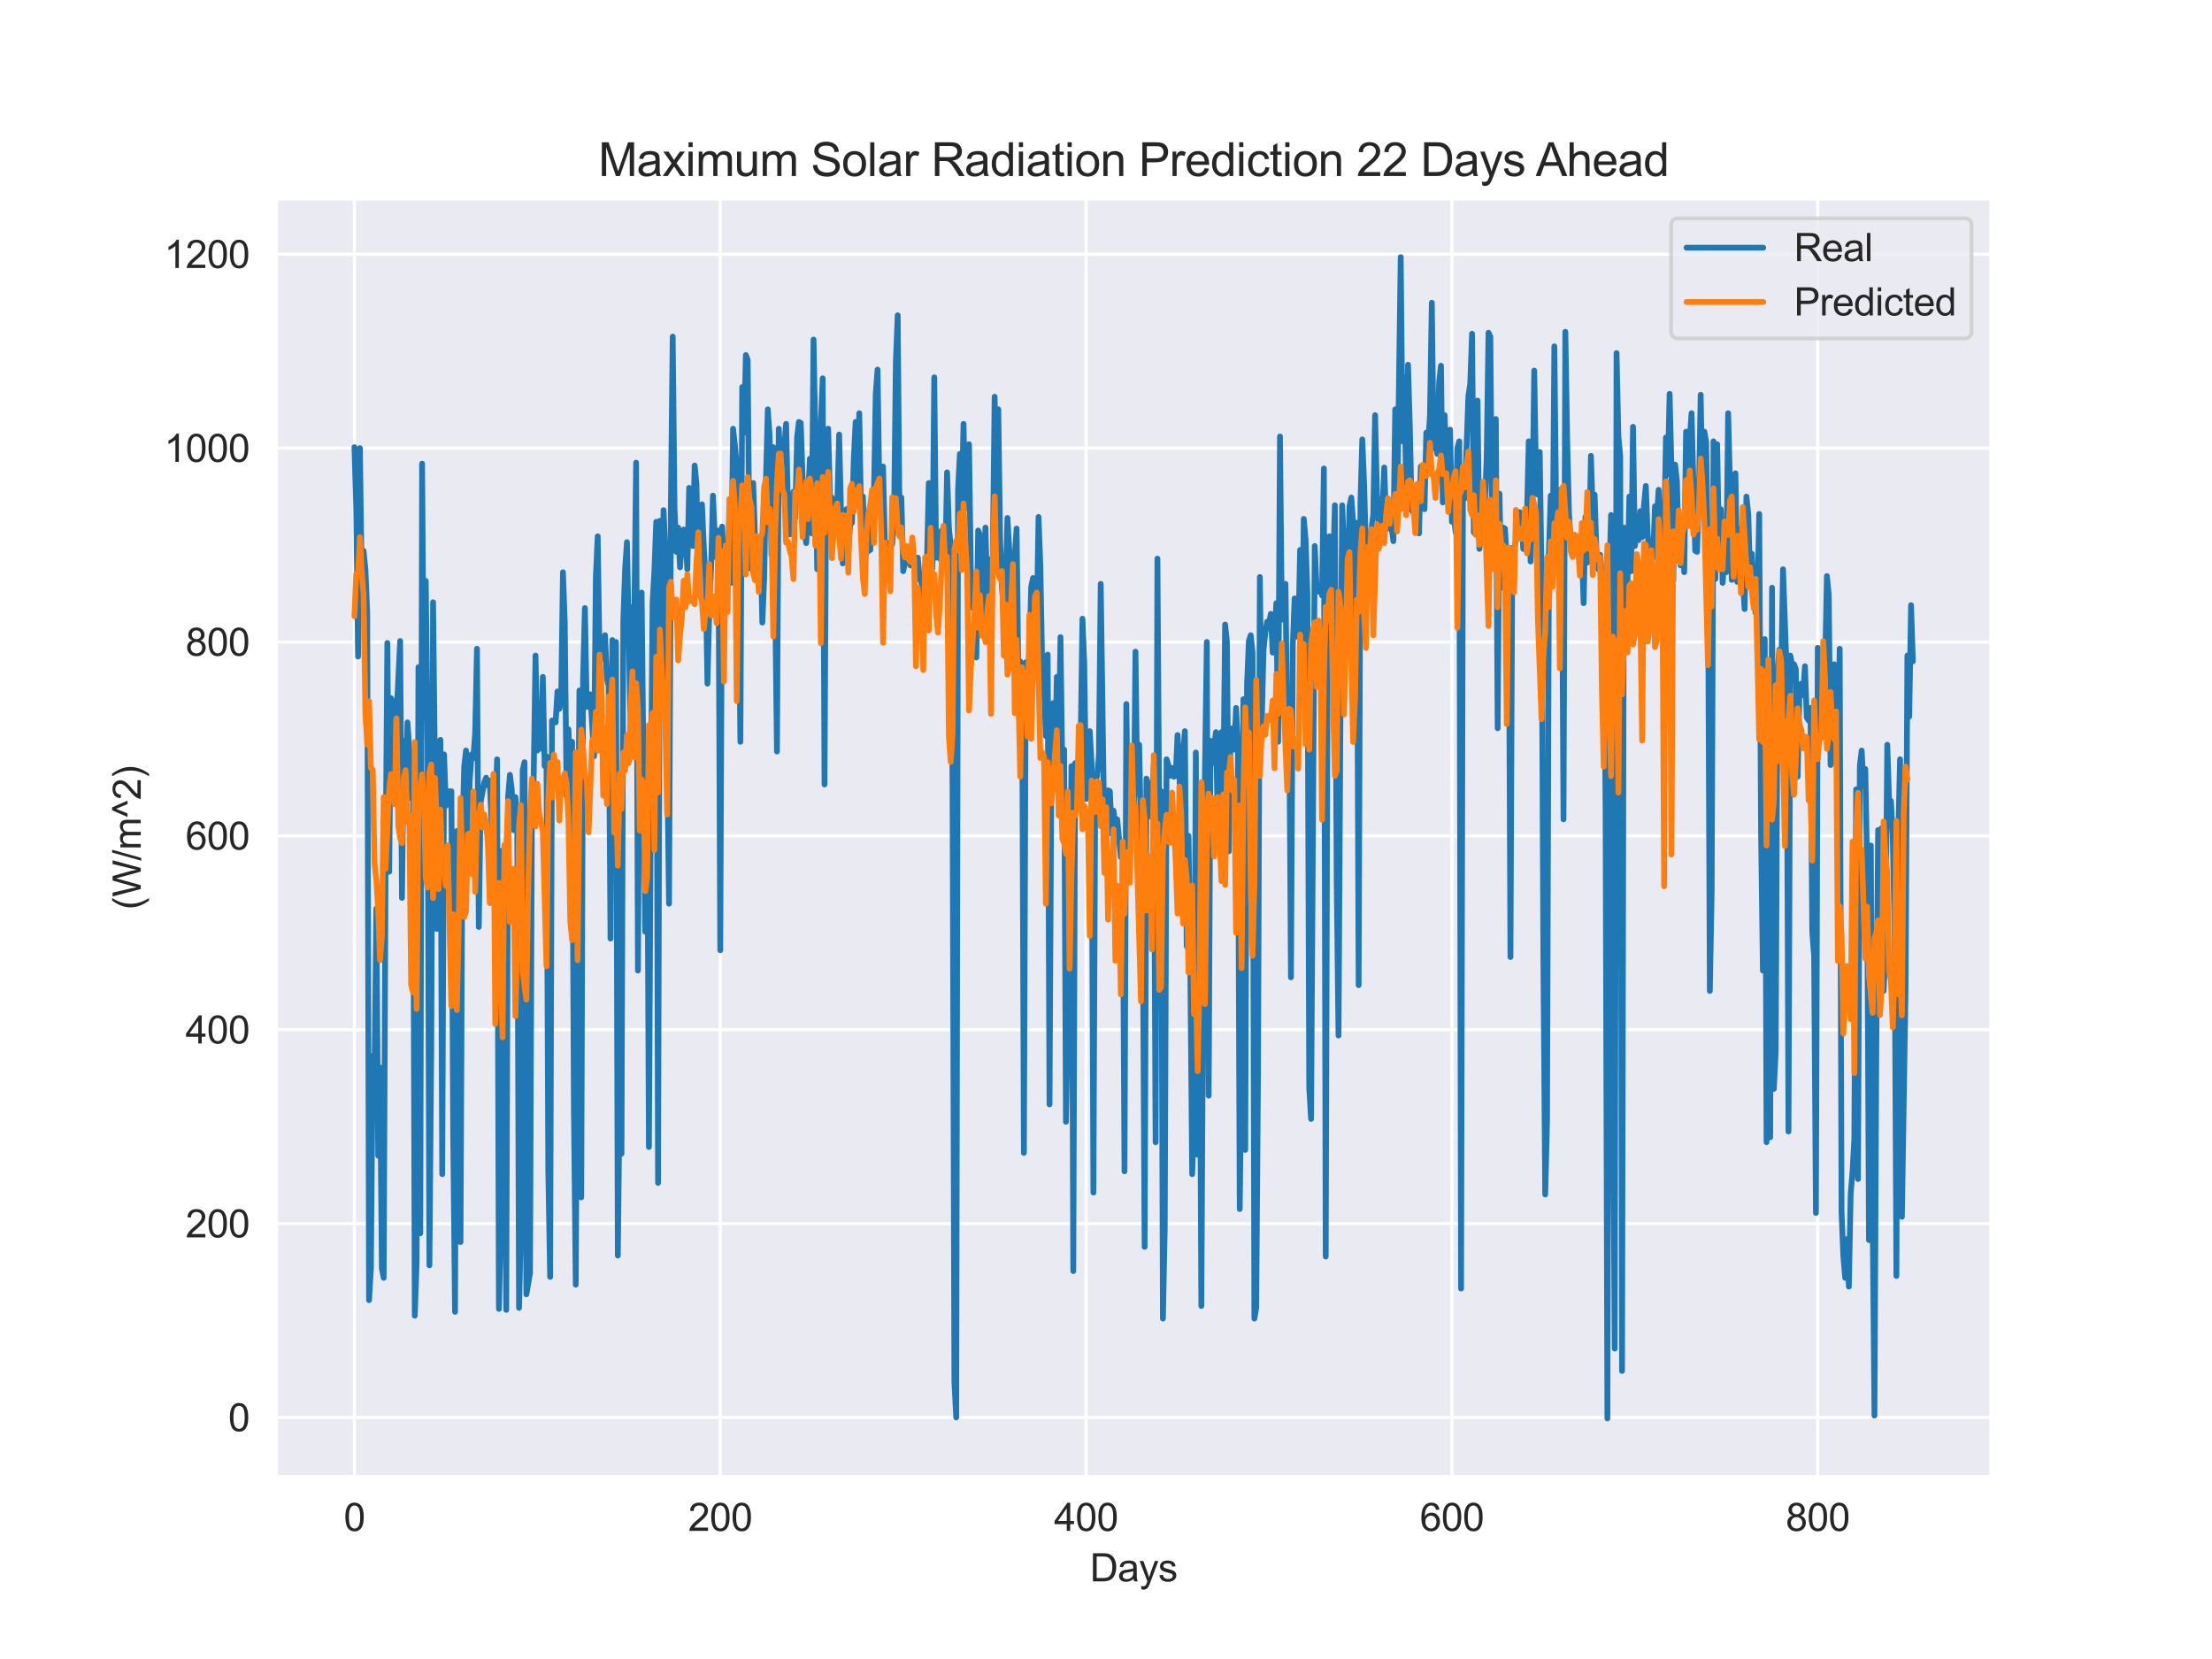 <?xml version="1.0" encoding="utf-8" standalone="no"?>
<!DOCTYPE svg PUBLIC "-//W3C//DTD SVG 1.1//EN"
  "http://www.w3.org/Graphics/SVG/1.1/DTD/svg11.dtd">
<svg xmlns:xlink="http://www.w3.org/1999/xlink" width="576pt" height="432pt" viewBox="0 0 576 432" xmlns="http://www.w3.org/2000/svg" version="1.1">
 <defs>
  <style type="text/css">*{stroke-linejoin: round; stroke-linecap: butt}</style>
 </defs>
 <g id="figure_1">
  <g id="patch_1">
   <path d="M 0 432 
L 576 432 
L 576 0 
L 0 0 
z
" style="fill: #ffffff"/>
  </g>
  <g id="axes_1">
   <g id="patch_2">
    <path d="M 72 384.48 
L 518.4 384.48 
L 518.4 51.84 
L 72 51.84 
z
" style="fill: #eaeaf2"/>
   </g>
   <g id="matplotlib.axis_1">
    <g id="xtick_1">
     <g id="line2d_1">
      <path d="M 92.291 384.48 
L 92.291 51.84 
" clip-path="url(#pe19d11d546)" style="fill: none; stroke: #ffffff; stroke-width: 0.8; stroke-linecap: round"/>
     </g>
     <g id="text_1">
      <!-- 0 -->
      <g style="fill: #262626" transform="translate(89.51 398.638) scale(0.1 -0.1)">
       <defs>
        <path id="ArialMT-30" d="M 266 2259 
Q 266 3072 433 3567 
Q 600 4063 929 4331 
Q 1259 4600 1759 4600 
Q 2128 4600 2406 4451 
Q 2684 4303 2865 4023 
Q 3047 3744 3150 3342 
Q 3253 2941 3253 2259 
Q 3253 1453 3087 958 
Q 2922 463 2592 192 
Q 2263 -78 1759 -78 
Q 1097 -78 719 397 
Q 266 969 266 2259 
z
M 844 2259 
Q 844 1131 1108 757 
Q 1372 384 1759 384 
Q 2147 384 2411 759 
Q 2675 1134 2675 2259 
Q 2675 3391 2411 3762 
Q 2147 4134 1753 4134 
Q 1366 4134 1134 3806 
Q 844 3388 844 2259 
z
" transform="scale(0.016)"/>
       </defs>
       <use xlink:href="#ArialMT-30"/>
      </g>
     </g>
    </g>
    <g id="xtick_2">
     <g id="line2d_2">
      <path d="M 187.553 384.48 
L 187.553 51.84 
" clip-path="url(#pe19d11d546)" style="fill: none; stroke: #ffffff; stroke-width: 0.8; stroke-linecap: round"/>
     </g>
     <g id="text_2">
      <!-- 200 -->
      <g style="fill: #262626" transform="translate(179.212 398.638) scale(0.1 -0.1)">
       <defs>
        <path id="ArialMT-32" d="M 3222 541 
L 3222 0 
L 194 0 
Q 188 203 259 391 
Q 375 700 629 1000 
Q 884 1300 1366 1694 
Q 2113 2306 2375 2664 
Q 2638 3022 2638 3341 
Q 2638 3675 2398 3904 
Q 2159 4134 1775 4134 
Q 1369 4134 1125 3890 
Q 881 3647 878 3216 
L 300 3275 
Q 359 3922 746 4261 
Q 1134 4600 1788 4600 
Q 2447 4600 2831 4234 
Q 3216 3869 3216 3328 
Q 3216 3053 3103 2787 
Q 2991 2522 2730 2228 
Q 2469 1934 1863 1422 
Q 1356 997 1212 845 
Q 1069 694 975 541 
L 3222 541 
z
" transform="scale(0.016)"/>
       </defs>
       <use xlink:href="#ArialMT-32"/>
       <use xlink:href="#ArialMT-30" x="55.615"/>
       <use xlink:href="#ArialMT-30" x="111.23"/>
      </g>
     </g>
    </g>
    <g id="xtick_3">
     <g id="line2d_3">
      <path d="M 282.816 384.48 
L 282.816 51.84 
" clip-path="url(#pe19d11d546)" style="fill: none; stroke: #ffffff; stroke-width: 0.8; stroke-linecap: round"/>
     </g>
     <g id="text_3">
      <!-- 400 -->
      <g style="fill: #262626" transform="translate(274.474 398.638) scale(0.1 -0.1)">
       <defs>
        <path id="ArialMT-34" d="M 2069 0 
L 2069 1097 
L 81 1097 
L 81 1613 
L 2172 4581 
L 2631 4581 
L 2631 1613 
L 3250 1613 
L 3250 1097 
L 2631 1097 
L 2631 0 
L 2069 0 
z
M 2069 1613 
L 2069 3678 
L 634 1613 
L 2069 1613 
z
" transform="scale(0.016)"/>
       </defs>
       <use xlink:href="#ArialMT-34"/>
       <use xlink:href="#ArialMT-30" x="55.615"/>
       <use xlink:href="#ArialMT-30" x="111.23"/>
      </g>
     </g>
    </g>
    <g id="xtick_4">
     <g id="line2d_4">
      <path d="M 378.078 384.48 
L 378.078 51.84 
" clip-path="url(#pe19d11d546)" style="fill: none; stroke: #ffffff; stroke-width: 0.8; stroke-linecap: round"/>
     </g>
     <g id="text_4">
      <!-- 600 -->
      <g style="fill: #262626" transform="translate(369.737 398.638) scale(0.1 -0.1)">
       <defs>
        <path id="ArialMT-36" d="M 3184 3459 
L 2625 3416 
Q 2550 3747 2413 3897 
Q 2184 4138 1850 4138 
Q 1581 4138 1378 3988 
Q 1113 3794 959 3422 
Q 806 3050 800 2363 
Q 1003 2672 1297 2822 
Q 1591 2972 1913 2972 
Q 2475 2972 2870 2558 
Q 3266 2144 3266 1488 
Q 3266 1056 3080 686 
Q 2894 316 2569 119 
Q 2244 -78 1831 -78 
Q 1128 -78 684 439 
Q 241 956 241 2144 
Q 241 3472 731 4075 
Q 1159 4600 1884 4600 
Q 2425 4600 2770 4297 
Q 3116 3994 3184 3459 
z
M 888 1484 
Q 888 1194 1011 928 
Q 1134 663 1356 523 
Q 1578 384 1822 384 
Q 2178 384 2434 671 
Q 2691 959 2691 1453 
Q 2691 1928 2437 2201 
Q 2184 2475 1800 2475 
Q 1419 2475 1153 2201 
Q 888 1928 888 1484 
z
" transform="scale(0.016)"/>
       </defs>
       <use xlink:href="#ArialMT-36"/>
       <use xlink:href="#ArialMT-30" x="55.615"/>
       <use xlink:href="#ArialMT-30" x="111.23"/>
      </g>
     </g>
    </g>
    <g id="xtick_5">
     <g id="line2d_5">
      <path d="M 473.341 384.48 
L 473.341 51.84 
" clip-path="url(#pe19d11d546)" style="fill: none; stroke: #ffffff; stroke-width: 0.8; stroke-linecap: round"/>
     </g>
     <g id="text_5">
      <!-- 800 -->
      <g style="fill: #262626" transform="translate(464.999 398.638) scale(0.1 -0.1)">
       <defs>
        <path id="ArialMT-38" d="M 1131 2484 
Q 781 2613 612 2850 
Q 444 3088 444 3419 
Q 444 3919 803 4259 
Q 1163 4600 1759 4600 
Q 2359 4600 2725 4251 
Q 3091 3903 3091 3403 
Q 3091 3084 2923 2848 
Q 2756 2613 2416 2484 
Q 2838 2347 3058 2040 
Q 3278 1734 3278 1309 
Q 3278 722 2862 322 
Q 2447 -78 1769 -78 
Q 1091 -78 675 323 
Q 259 725 259 1325 
Q 259 1772 486 2073 
Q 713 2375 1131 2484 
z
M 1019 3438 
Q 1019 3113 1228 2906 
Q 1438 2700 1772 2700 
Q 2097 2700 2305 2904 
Q 2513 3109 2513 3406 
Q 2513 3716 2298 3927 
Q 2084 4138 1766 4138 
Q 1444 4138 1231 3931 
Q 1019 3725 1019 3438 
z
M 838 1322 
Q 838 1081 952 856 
Q 1066 631 1291 507 
Q 1516 384 1775 384 
Q 2178 384 2440 643 
Q 2703 903 2703 1303 
Q 2703 1709 2433 1975 
Q 2163 2241 1756 2241 
Q 1359 2241 1098 1978 
Q 838 1716 838 1322 
z
" transform="scale(0.016)"/>
       </defs>
       <use xlink:href="#ArialMT-38"/>
       <use xlink:href="#ArialMT-30" x="55.615"/>
       <use xlink:href="#ArialMT-30" x="111.23"/>
      </g>
     </g>
    </g>
    <g id="text_6">
     <!-- Days -->
     <g style="fill: #262626" transform="translate(283.809 411.783) scale(0.1 -0.1)">
      <defs>
       <path id="ArialMT-44" d="M 494 0 
L 494 4581 
L 2072 4581 
Q 2606 4581 2888 4516 
Q 3281 4425 3559 4188 
Q 3922 3881 4101 3404 
Q 4281 2928 4281 2316 
Q 4281 1794 4159 1391 
Q 4038 988 3847 723 
Q 3656 459 3429 307 
Q 3203 156 2883 78 
Q 2563 0 2147 0 
L 494 0 
z
M 1100 541 
L 2078 541 
Q 2531 541 2789 625 
Q 3047 709 3200 863 
Q 3416 1078 3536 1442 
Q 3656 1806 3656 2325 
Q 3656 3044 3420 3430 
Q 3184 3816 2847 3947 
Q 2603 4041 2063 4041 
L 1100 4041 
L 1100 541 
z
" transform="scale(0.016)"/>
       <path id="ArialMT-61" d="M 2588 409 
Q 2275 144 1986 34 
Q 1697 -75 1366 -75 
Q 819 -75 525 192 
Q 231 459 231 875 
Q 231 1119 342 1320 
Q 453 1522 633 1644 
Q 813 1766 1038 1828 
Q 1203 1872 1538 1913 
Q 2219 1994 2541 2106 
Q 2544 2222 2544 2253 
Q 2544 2597 2384 2738 
Q 2169 2928 1744 2928 
Q 1347 2928 1158 2789 
Q 969 2650 878 2297 
L 328 2372 
Q 403 2725 575 2942 
Q 747 3159 1072 3276 
Q 1397 3394 1825 3394 
Q 2250 3394 2515 3294 
Q 2781 3194 2906 3042 
Q 3031 2891 3081 2659 
Q 3109 2516 3109 2141 
L 3109 1391 
Q 3109 606 3145 398 
Q 3181 191 3288 0 
L 2700 0 
Q 2613 175 2588 409 
z
M 2541 1666 
Q 2234 1541 1622 1453 
Q 1275 1403 1131 1340 
Q 988 1278 909 1158 
Q 831 1038 831 891 
Q 831 666 1001 516 
Q 1172 366 1500 366 
Q 1825 366 2078 508 
Q 2331 650 2450 897 
Q 2541 1088 2541 1459 
L 2541 1666 
z
" transform="scale(0.016)"/>
       <path id="ArialMT-79" d="M 397 -1278 
L 334 -750 
Q 519 -800 656 -800 
Q 844 -800 956 -737 
Q 1069 -675 1141 -563 
Q 1194 -478 1313 -144 
Q 1328 -97 1363 -6 
L 103 3319 
L 709 3319 
L 1400 1397 
Q 1534 1031 1641 628 
Q 1738 1016 1872 1384 
L 2581 3319 
L 3144 3319 
L 1881 -56 
Q 1678 -603 1566 -809 
Q 1416 -1088 1222 -1217 
Q 1028 -1347 759 -1347 
Q 597 -1347 397 -1278 
z
" transform="scale(0.016)"/>
       <path id="ArialMT-73" d="M 197 991 
L 753 1078 
Q 800 744 1014 566 
Q 1228 388 1613 388 
Q 2000 388 2187 545 
Q 2375 703 2375 916 
Q 2375 1106 2209 1216 
Q 2094 1291 1634 1406 
Q 1016 1563 777 1677 
Q 538 1791 414 1992 
Q 291 2194 291 2438 
Q 291 2659 392 2848 
Q 494 3038 669 3163 
Q 800 3259 1026 3326 
Q 1253 3394 1513 3394 
Q 1903 3394 2198 3281 
Q 2494 3169 2634 2976 
Q 2775 2784 2828 2463 
L 2278 2388 
Q 2241 2644 2061 2787 
Q 1881 2931 1553 2931 
Q 1166 2931 1000 2803 
Q 834 2675 834 2503 
Q 834 2394 903 2306 
Q 972 2216 1119 2156 
Q 1203 2125 1616 2013 
Q 2213 1853 2448 1751 
Q 2684 1650 2818 1456 
Q 2953 1263 2953 975 
Q 2953 694 2789 445 
Q 2625 197 2315 61 
Q 2006 -75 1616 -75 
Q 969 -75 630 194 
Q 291 463 197 991 
z
" transform="scale(0.016)"/>
      </defs>
      <use xlink:href="#ArialMT-44"/>
      <use xlink:href="#ArialMT-61" x="72.217"/>
      <use xlink:href="#ArialMT-79" x="127.832"/>
      <use xlink:href="#ArialMT-73" x="177.832"/>
     </g>
    </g>
   </g>
   <g id="matplotlib.axis_2">
    <g id="ytick_1">
     <g id="line2d_6">
      <path d="M 72 369.108 
L 518.4 369.108 
" clip-path="url(#pe19d11d546)" style="fill: none; stroke: #ffffff; stroke-width: 0.8; stroke-linecap: round"/>
     </g>
     <g id="text_7">
      <!-- 0 -->
      <g style="fill: #262626" transform="translate(59.439 372.686) scale(0.1 -0.1)">
       <use xlink:href="#ArialMT-30"/>
      </g>
     </g>
    </g>
    <g id="ytick_2">
     <g id="line2d_7">
      <path d="M 72 318.623 
L 518.4 318.623 
" clip-path="url(#pe19d11d546)" style="fill: none; stroke: #ffffff; stroke-width: 0.8; stroke-linecap: round"/>
     </g>
     <g id="text_8">
      <!-- 200 -->
      <g style="fill: #262626" transform="translate(48.317 322.202) scale(0.1 -0.1)">
       <use xlink:href="#ArialMT-32"/>
       <use xlink:href="#ArialMT-30" x="55.615"/>
       <use xlink:href="#ArialMT-30" x="111.23"/>
      </g>
     </g>
    </g>
    <g id="ytick_3">
     <g id="line2d_8">
      <path d="M 72 268.139 
L 518.4 268.139 
" clip-path="url(#pe19d11d546)" style="fill: none; stroke: #ffffff; stroke-width: 0.8; stroke-linecap: round"/>
     </g>
     <g id="text_9">
      <!-- 400 -->
      <g style="fill: #262626" transform="translate(48.317 271.718) scale(0.1 -0.1)">
       <use xlink:href="#ArialMT-34"/>
       <use xlink:href="#ArialMT-30" x="55.615"/>
       <use xlink:href="#ArialMT-30" x="111.23"/>
      </g>
     </g>
    </g>
    <g id="ytick_4">
     <g id="line2d_9">
      <path d="M 72 217.655 
L 518.4 217.655 
" clip-path="url(#pe19d11d546)" style="fill: none; stroke: #ffffff; stroke-width: 0.8; stroke-linecap: round"/>
     </g>
     <g id="text_10">
      <!-- 600 -->
      <g style="fill: #262626" transform="translate(48.317 221.234) scale(0.1 -0.1)">
       <use xlink:href="#ArialMT-36"/>
       <use xlink:href="#ArialMT-30" x="55.615"/>
       <use xlink:href="#ArialMT-30" x="111.23"/>
      </g>
     </g>
    </g>
    <g id="ytick_5">
     <g id="line2d_10">
      <path d="M 72 167.171 
L 518.4 167.171 
" clip-path="url(#pe19d11d546)" style="fill: none; stroke: #ffffff; stroke-width: 0.8; stroke-linecap: round"/>
     </g>
     <g id="text_11">
      <!-- 800 -->
      <g style="fill: #262626" transform="translate(48.317 170.75) scale(0.1 -0.1)">
       <use xlink:href="#ArialMT-38"/>
       <use xlink:href="#ArialMT-30" x="55.615"/>
       <use xlink:href="#ArialMT-30" x="111.23"/>
      </g>
     </g>
    </g>
    <g id="ytick_6">
     <g id="line2d_11">
      <path d="M 72 116.687 
L 518.4 116.687 
" clip-path="url(#pe19d11d546)" style="fill: none; stroke: #ffffff; stroke-width: 0.8; stroke-linecap: round"/>
     </g>
     <g id="text_12">
      <!-- 1000 -->
      <g style="fill: #262626" transform="translate(42.756 120.266) scale(0.1 -0.1)">
       <defs>
        <path id="ArialMT-31" d="M 2384 0 
L 1822 0 
L 1822 3584 
Q 1619 3391 1289 3197 
Q 959 3003 697 2906 
L 697 3450 
Q 1169 3672 1522 3987 
Q 1875 4303 2022 4600 
L 2384 4600 
L 2384 0 
z
" transform="scale(0.016)"/>
       </defs>
       <use xlink:href="#ArialMT-31"/>
       <use xlink:href="#ArialMT-30" x="55.615"/>
       <use xlink:href="#ArialMT-30" x="111.23"/>
       <use xlink:href="#ArialMT-30" x="166.846"/>
      </g>
     </g>
    </g>
    <g id="ytick_7">
     <g id="line2d_12">
      <path d="M 72 66.203 
L 518.4 66.203 
" clip-path="url(#pe19d11d546)" style="fill: none; stroke: #ffffff; stroke-width: 0.8; stroke-linecap: round"/>
     </g>
     <g id="text_13">
      <!-- 1200 -->
      <g style="fill: #262626" transform="translate(42.756 69.782) scale(0.1 -0.1)">
       <use xlink:href="#ArialMT-31"/>
       <use xlink:href="#ArialMT-32" x="55.615"/>
       <use xlink:href="#ArialMT-30" x="111.23"/>
       <use xlink:href="#ArialMT-30" x="166.846"/>
      </g>
     </g>
    </g>
    <g id="text_14">
     <!-- (W/m^2) -->
     <g style="fill: #262626" transform="translate(36.652 236.89) rotate(-90) scale(0.1 -0.1)">
      <defs>
       <path id="ArialMT-28" d="M 1497 -1347 
Q 1031 -759 709 28 
Q 388 816 388 1659 
Q 388 2403 628 3084 
Q 909 3875 1497 4659 
L 1900 4659 
Q 1522 4009 1400 3731 
Q 1209 3300 1100 2831 
Q 966 2247 966 1656 
Q 966 153 1900 -1347 
L 1497 -1347 
z
" transform="scale(0.016)"/>
       <path id="ArialMT-57" d="M 1294 0 
L 78 4581 
L 700 4581 
L 1397 1578 
Q 1509 1106 1591 641 
Q 1766 1375 1797 1488 
L 2669 4581 
L 3400 4581 
L 4056 2263 
Q 4303 1400 4413 641 
Q 4500 1075 4641 1638 
L 5359 4581 
L 5969 4581 
L 4713 0 
L 4128 0 
L 3163 3491 
Q 3041 3928 3019 4028 
Q 2947 3713 2884 3491 
L 1913 0 
L 1294 0 
z
" transform="scale(0.016)"/>
       <path id="ArialMT-2f" d="M 0 -78 
L 1328 4659 
L 1778 4659 
L 453 -78 
L 0 -78 
z
" transform="scale(0.016)"/>
       <path id="ArialMT-6d" d="M 422 0 
L 422 3319 
L 925 3319 
L 925 2853 
Q 1081 3097 1340 3245 
Q 1600 3394 1931 3394 
Q 2300 3394 2536 3241 
Q 2772 3088 2869 2813 
Q 3263 3394 3894 3394 
Q 4388 3394 4653 3120 
Q 4919 2847 4919 2278 
L 4919 0 
L 4359 0 
L 4359 2091 
Q 4359 2428 4304 2576 
Q 4250 2725 4106 2815 
Q 3963 2906 3769 2906 
Q 3419 2906 3187 2673 
Q 2956 2441 2956 1928 
L 2956 0 
L 2394 0 
L 2394 2156 
Q 2394 2531 2256 2718 
Q 2119 2906 1806 2906 
Q 1569 2906 1367 2781 
Q 1166 2656 1075 2415 
Q 984 2175 984 1722 
L 984 0 
L 422 0 
z
" transform="scale(0.016)"/>
       <path id="ArialMT-5e" d="M 747 2156 
L 169 2156 
L 1272 4659 
L 1725 4659 
L 2834 2156 
L 2269 2156 
L 1497 4022 
L 747 2156 
z
" transform="scale(0.016)"/>
       <path id="ArialMT-29" d="M 791 -1347 
L 388 -1347 
Q 1322 153 1322 1656 
Q 1322 2244 1188 2822 
Q 1081 3291 891 3722 
Q 769 4003 388 4659 
L 791 4659 
Q 1378 3875 1659 3084 
Q 1900 2403 1900 1659 
Q 1900 816 1576 28 
Q 1253 -759 791 -1347 
z
" transform="scale(0.016)"/>
      </defs>
      <use xlink:href="#ArialMT-28"/>
      <use xlink:href="#ArialMT-57" x="33.301"/>
      <use xlink:href="#ArialMT-2f" x="127.686"/>
      <use xlink:href="#ArialMT-6d" x="155.469"/>
      <use xlink:href="#ArialMT-5e" x="238.77"/>
      <use xlink:href="#ArialMT-32" x="285.693"/>
      <use xlink:href="#ArialMT-29" x="341.309"/>
     </g>
    </g>
   </g>
   <g id="line2d_13">
    <path d="M 92.291 116.434 
L 92.767 132.085 
L 93.244 170.957 
L 93.72 116.687 
L 94.196 152.026 
L 94.672 143.443 
L 95.149 148.239 
L 95.625 159.598 
L 96.101 338.565 
L 96.578 330.235 
L 97.054 274.955 
L 97.53 278.993 
L 98.007 236.587 
L 98.483 300.954 
L 98.959 277.984 
L 99.436 330.235 
L 99.912 332.759 
L 100.388 227.247 
L 100.865 167.423 
L 101.341 226.995 
L 101.817 181.811 
L 102.293 182.821 
L 103.246 186.607 
L 104.199 166.919 
L 104.675 233.81 
L 105.151 192.918 
L 105.628 207.306 
L 106.104 188.122 
L 106.58 194.937 
L 107.057 207.811 
L 107.533 196.452 
L 108.009 342.603 
L 108.486 328.468 
L 108.962 173.734 
L 109.438 321.148 
L 109.914 120.726 
L 110.391 186.607 
L 110.867 151.269 
L 111.343 193.423 
L 111.82 329.478 
L 112.296 272.43 
L 112.772 156.822 
L 113.725 241.888 
L 114.201 203.267 
L 114.678 192.666 
L 115.154 305.75 
L 115.63 196.452 
L 116.107 209.83 
L 117.059 206.044 
L 117.535 206.044 
L 118.012 295.653 
L 118.488 341.594 
L 118.964 216.393 
L 119.441 298.682 
L 119.917 323.419 
L 120.393 218.665 
L 120.87 199.733 
L 121.346 195.442 
L 121.822 220.432 
L 122.299 203.52 
L 122.775 196.452 
L 123.251 197.462 
L 123.728 190.899 
L 124.204 168.938 
L 124.68 241.383 
L 125.156 208.82 
L 126.109 203.772 
L 126.585 202.51 
L 127.062 204.529 
L 127.538 203.267 
L 128.014 214.374 
L 128.491 217.655 
L 128.967 211.849 
L 129.443 197.714 
L 129.92 340.836 
L 130.396 319.381 
L 130.872 221.441 
L 131.349 273.945 
L 131.825 341.089 
L 132.301 207.558 
L 132.777 201.753 
L 133.254 205.539 
L 133.73 216.141 
L 134.206 207.558 
L 134.683 212.354 
L 135.159 340.584 
L 135.635 320.39 
L 136.112 200.491 
L 136.588 198.471 
L 137.064 337.05 
L 138.017 331.497 
L 138.493 213.616 
L 138.97 202.51 
L 139.446 170.705 
L 139.922 195.442 
L 140.398 190.899 
L 140.875 194.937 
L 141.351 176.258 
L 141.827 199.481 
L 142.304 196.957 
L 142.78 304.993 
L 143.256 332.507 
L 143.733 187.617 
L 144.685 188.122 
L 145.162 180.044 
L 145.638 184.588 
L 146.114 182.821 
L 146.591 148.997 
L 147.067 162.375 
L 147.543 207.306 
L 148.019 189.889 
L 148.496 201.5 
L 148.972 193.17 
L 149.448 289.09 
L 149.925 334.526 
L 150.401 245.926 
L 150.877 179.792 
L 151.354 311.808 
L 151.83 176.511 
L 152.306 158.336 
L 152.783 184.083 
L 153.259 181.054 
L 153.735 180.802 
L 154.688 196.957 
L 155.164 150.259 
L 155.64 139.657 
L 156.117 170.452 
L 156.593 171.715 
L 157.069 166.666 
L 157.546 165.404 
L 158.022 176.763 
L 158.498 178.53 
L 158.975 244.412 
L 159.451 166.666 
L 159.927 180.549 
L 160.404 167.171 
L 160.88 326.953 
L 161.356 284.042 
L 161.833 300.449 
L 162.309 161.618 
L 162.785 147.987 
L 163.261 141.172 
L 164.214 189.636 
L 164.69 158.084 
L 165.167 161.87 
L 165.643 120.473 
L 166.119 252.742 
L 166.596 173.482 
L 167.072 154.298 
L 168.025 242.645 
L 168.501 196.452 
L 168.977 298.682 
L 169.454 211.092 
L 169.93 157.074 
L 170.406 148.492 
L 170.882 135.871 
L 171.359 308.022 
L 171.835 135.618 
L 172.311 169.948 
L 172.788 132.842 
L 173.264 143.696 
L 173.74 197.714 
L 174.217 235.325 
L 174.693 132.085 
L 175.169 87.658 
L 175.646 132.337 
L 176.122 143.696 
L 176.598 137.385 
L 177.075 147.735 
L 177.551 140.919 
L 178.027 137.89 
L 178.503 140.162 
L 178.98 148.239 
L 179.456 127.036 
L 179.932 139.405 
L 180.409 142.181 
L 180.885 121.23 
L 181.361 126.026 
L 181.838 154.55 
L 182.314 136.628 
L 182.79 131.327 
L 183.267 142.434 
L 183.743 150.511 
L 184.219 178.025 
L 184.696 158.841 
L 185.172 147.735 
L 185.648 129.055 
L 186.124 139.91 
L 186.601 145.21 
L 187.077 138.143 
L 187.553 247.441 
L 188.03 137.133 
L 188.506 147.735 
L 188.982 151.269 
L 189.459 152.531 
L 189.935 133.094 
L 190.411 151.773 
L 190.888 111.638 
L 191.364 115.93 
L 191.84 121.23 
L 192.317 145.21 
L 192.793 193.17 
L 193.269 100.784 
L 193.745 112.648 
L 194.222 92.454 
L 194.698 93.717 
L 195.174 147.987 
L 195.651 126.026 
L 196.127 125.774 
L 196.603 140.162 
L 197.08 148.492 
L 197.556 152.278 
L 198.032 140.667 
L 198.509 162.123 
L 198.985 150.764 
L 199.461 124.764 
L 199.938 106.59 
L 200.414 113.658 
L 200.89 144.453 
L 201.366 116.434 
L 202.319 195.695 
L 202.795 111.638 
L 203.272 121.988 
L 203.748 118.959 
L 204.224 116.687 
L 204.701 110.376 
L 205.177 132.589 
L 205.653 139.152 
L 206.13 138.395 
L 206.606 128.046 
L 207.082 134.861 
L 207.559 113.91 
L 208.035 109.872 
L 208.511 110.124 
L 209.464 138.647 
L 209.94 141.424 
L 210.893 119.464 
L 211.369 138.9 
L 211.845 88.416 
L 212.322 113.91 
L 212.798 148.239 
L 213.274 146.725 
L 213.751 109.872 
L 214.227 98.513 
L 214.703 204.277 
L 215.18 111.891 
L 215.656 111.638 
L 216.132 130.065 
L 216.608 129.56 
L 217.085 132.842 
L 217.561 138.647 
L 218.037 131.327 
L 218.514 113.153 
L 218.99 133.094 
L 219.466 146.725 
L 220.419 132.589 
L 220.895 143.191 
L 221.372 136.628 
L 221.848 136.123 
L 222.324 119.464 
L 222.801 109.872 
L 223.277 129.56 
L 223.753 107.6 
L 224.229 134.861 
L 224.706 129.308 
L 225.182 145.21 
L 225.658 143.948 
L 226.135 143.443 
L 226.611 143.191 
L 227.087 132.085 
L 227.564 129.308 
L 228.04 102.551 
L 228.516 96.241 
L 228.993 128.803 
L 229.469 127.036 
L 229.945 121.483 
L 230.422 141.929 
L 230.898 144.958 
L 231.374 141.424 
L 231.85 142.181 
L 232.327 141.677 
L 232.803 135.366 
L 233.279 94.474 
L 233.756 82.105 
L 234.232 134.609 
L 234.708 129.56 
L 235.185 148.744 
L 236.137 144.201 
L 236.614 145.968 
L 237.09 147.23 
L 237.566 146.977 
L 238.043 145.463 
L 238.519 150.006 
L 238.995 145.21 
L 239.471 150.764 
L 239.948 151.773 
L 240.424 155.307 
L 240.9 147.23 
L 241.377 146.22 
L 241.853 125.774 
L 242.329 142.939 
L 242.806 147.987 
L 243.282 98.26 
L 243.758 145.21 
L 244.235 144.201 
L 244.711 145.463 
L 245.187 138.143 
L 245.664 141.172 
L 246.14 146.725 
L 246.616 122.997 
L 247.092 137.385 
L 247.569 142.181 
L 248.045 205.791 
L 248.521 359.768 
L 248.998 369.108 
L 249.474 127.541 
L 249.95 118.201 
L 250.427 131.832 
L 250.903 110.376 
L 251.379 132.337 
L 251.856 129.56 
L 252.332 115.677 
L 252.808 149.249 
L 253.285 158.336 
L 253.761 151.773 
L 254.237 171.21 
L 254.713 138.143 
L 255.19 139.405 
L 255.666 163.132 
L 256.142 148.492 
L 256.619 137.385 
L 257.095 157.579 
L 257.571 158.084 
L 258.048 145.715 
L 258.524 144.958 
L 259 103.309 
L 259.477 128.298 
L 259.953 106.59 
L 260.429 140.667 
L 260.906 153.035 
L 261.382 158.084 
L 261.858 153.035 
L 262.334 134.861 
L 262.811 143.191 
L 263.287 172.472 
L 263.763 172.977 
L 264.24 144.958 
L 264.716 137.638 
L 265.192 177.015 
L 265.669 172.219 
L 266.145 177.773 
L 266.621 300.197 
L 267.098 172.472 
L 267.574 179.287 
L 268.05 169.695 
L 268.527 152.783 
L 269.003 150.511 
L 269.479 172.977 
L 269.955 163.132 
L 270.432 134.609 
L 270.908 147.482 
L 271.384 173.482 
L 271.861 179.035 
L 272.337 191.656 
L 272.813 170.452 
L 273.29 287.576 
L 273.766 200.995 
L 274.242 183.074 
L 274.719 199.733 
L 275.195 176.258 
L 275.671 197.209 
L 276.148 165.909 
L 276.624 200.743 
L 277.1 195.19 
L 277.576 292.119 
L 278.053 265.11 
L 278.529 250.47 
L 279.005 199.481 
L 279.482 330.992 
L 279.958 198.724 
L 280.434 198.724 
L 280.911 199.481 
L 281.387 194.18 
L 281.863 161.113 
L 282.34 172.472 
L 282.816 208.063 
L 283.292 194.685 
L 283.769 190.394 
L 284.245 198.976 
L 284.721 310.546 
L 285.197 203.772 
L 285.674 202.005 
L 286.15 196.957 
L 286.626 152.026 
L 287.579 218.665 
L 288.055 210.84 
L 288.532 205.791 
L 289.008 206.044 
L 289.484 217.15 
L 289.961 211.092 
L 290.437 215.131 
L 290.913 213.364 
L 291.866 223.208 
L 292.342 221.441 
L 292.818 304.993 
L 293.295 183.326 
L 293.771 219.927 
L 294.247 212.859 
L 294.724 214.626 
L 295.2 217.403 
L 295.676 169.695 
L 296.153 206.801 
L 296.629 193.928 
L 297.582 241.13 
L 298.058 324.682 
L 298.534 202.762 
L 299.01 204.277 
L 299.487 211.849 
L 299.963 212.859 
L 300.439 198.976 
L 300.916 297.42 
L 301.392 145.463 
L 301.868 214.879 
L 302.345 206.044 
L 302.821 343.361 
L 303.297 319.633 
L 303.774 197.714 
L 304.25 199.228 
L 304.726 202.005 
L 305.203 199.986 
L 305.679 202.257 
L 306.155 202.005 
L 306.631 191.403 
L 307.108 200.995 
L 307.584 218.16 
L 308.06 196.704 
L 308.537 190.394 
L 309.013 246.431 
L 309.489 217.655 
L 309.966 253.499 
L 310.442 305.75 
L 310.918 290.352 
L 311.395 195.947 
L 311.871 300.702 
L 312.347 243.15 
L 312.824 340.079 
L 313.3 254.004 
L 313.776 200.238 
L 314.252 167.171 
L 314.729 285.304 
L 315.205 192.918 
L 315.681 198.724 
L 316.634 190.646 
L 317.11 214.374 
L 317.587 197.462 
L 318.063 190.646 
L 318.539 207.811 
L 319.016 162.627 
L 319.492 167.171 
L 319.968 221.694 
L 320.445 190.141 
L 320.921 189.636 
L 321.397 195.19 
L 321.873 184.336 
L 322.35 194.432 
L 322.826 314.837 
L 323.302 270.411 
L 323.779 182.064 
L 324.255 299.439 
L 324.731 178.025 
L 325.208 166.919 
L 325.684 165.404 
L 326.16 169.948 
L 326.637 343.361 
L 327.113 340.584 
L 327.589 278.489 
L 328.066 150.259 
L 328.542 188.879 
L 329.018 169.19 
L 329.494 164.647 
L 329.971 161.87 
L 330.447 162.375 
L 330.923 159.851 
L 331.4 169.948 
L 331.876 166.414 
L 332.352 157.074 
L 332.829 193.17 
L 333.305 113.658 
L 333.781 161.365 
L 334.734 152.026 
L 335.21 189.889 
L 335.687 183.326 
L 336.163 254.509 
L 336.639 168.181 
L 337.115 155.812 
L 337.592 165.404 
L 338.068 165.909 
L 338.544 143.191 
L 339.021 173.734 
L 339.497 135.114 
L 339.973 140.414 
L 340.45 154.802 
L 340.926 283.285 
L 341.402 291.362 
L 342.355 142.181 
L 342.831 153.035 
L 343.308 154.045 
L 343.784 152.531 
L 344.26 155.055 
L 344.736 121.988 
L 345.213 327.206 
L 345.689 172.977 
L 346.165 139.657 
L 346.642 158.084 
L 347.118 148.997 
L 347.594 131.58 
L 348.071 229.519 
L 348.547 269.654 
L 349.023 189.889 
L 349.5 131.58 
L 349.976 141.677 
L 350.452 155.56 
L 350.929 162.375 
L 351.405 131.832 
L 351.881 129.56 
L 352.357 136.123 
L 352.834 163.89 
L 353.31 136.123 
L 353.786 256.528 
L 354.263 130.57 
L 354.739 114.415 
L 355.215 126.279 
L 355.692 142.939 
L 356.168 145.463 
L 356.644 146.977 
L 357.121 137.89 
L 357.597 134.104 
L 358.073 108.105 
L 358.55 128.551 
L 359.026 135.871 
L 359.502 140.667 
L 359.978 133.094 
L 360.455 121.735 
L 360.931 136.123 
L 361.407 137.638 
L 361.884 135.618 
L 362.36 137.385 
L 362.836 140.919 
L 363.313 106.59 
L 363.789 135.618 
L 364.742 66.96 
L 365.218 114.92 
L 365.694 98.26 
L 366.171 128.803 
L 366.647 94.979 
L 367.123 111.386 
L 367.599 132.842 
L 368.076 133.599 
L 368.552 135.114 
L 369.028 134.356 
L 369.505 138.9 
L 369.981 121.483 
L 370.457 126.279 
L 370.934 132.589 
L 371.41 112.648 
L 371.886 115.677 
L 372.363 108.105 
L 372.839 78.824 
L 373.315 116.687 
L 373.792 115.677 
L 374.268 118.201 
L 374.744 99.522 
L 375.22 95.231 
L 375.697 130.822 
L 376.173 108.105 
L 376.649 122.24 
L 377.126 130.822 
L 377.602 111.891 
L 378.078 135.871 
L 378.555 134.356 
L 379.031 138.647 
L 379.507 116.687 
L 379.984 114.92 
L 380.46 335.536 
L 380.936 128.803 
L 381.413 129.813 
L 382.365 103.056 
L 382.841 100.027 
L 383.318 86.901 
L 383.794 138.647 
L 384.27 139.152 
L 384.747 104.318 
L 385.223 142.939 
L 386.652 131.327 
L 387.128 119.464 
L 387.605 86.649 
L 388.081 87.658 
L 388.557 142.181 
L 389.51 109.114 
L 389.986 189.636 
L 390.462 128.551 
L 390.939 153.035 
L 391.415 137.385 
L 391.891 137.638 
L 392.368 145.968 
L 392.844 142.939 
L 393.32 249.208 
L 393.797 142.686 
L 394.273 143.191 
L 395.226 138.143 
L 395.702 133.347 
L 396.178 134.609 
L 396.655 142.939 
L 397.131 141.677 
L 397.607 134.609 
L 398.083 114.92 
L 398.56 146.22 
L 399.036 132.842 
L 399.512 96.493 
L 399.989 125.017 
L 400.465 128.803 
L 400.941 117.697 
L 401.418 150.511 
L 401.894 249.965 
L 402.37 311.051 
L 402.847 291.614 
L 403.323 144.453 
L 403.799 129.055 
L 404.276 149.754 
L 404.752 90.183 
L 405.228 134.356 
L 405.704 136.123 
L 406.181 135.618 
L 406.657 127.289 
L 407.133 213.364 
L 407.61 86.396 
L 408.086 114.163 
L 408.562 133.851 
L 409.039 141.424 
L 409.515 142.686 
L 409.991 141.677 
L 410.468 141.424 
L 410.944 140.919 
L 411.42 144.201 
L 411.897 142.939 
L 412.373 157.074 
L 412.849 134.609 
L 413.325 146.473 
L 413.802 142.434 
L 414.278 118.706 
L 414.754 133.599 
L 415.231 128.803 
L 415.707 143.696 
L 416.183 148.239 
L 416.66 144.453 
L 417.136 149.754 
L 417.612 150.259 
L 418.089 211.092 
L 418.565 369.36 
L 419.041 150.511 
L 419.518 134.104 
L 419.994 279.246 
L 420.47 351.186 
L 420.946 91.95 
L 421.423 113.658 
L 421.899 118.706 
L 422.375 356.991 
L 422.852 137.385 
L 423.328 153.793 
L 423.804 151.269 
L 424.281 129.308 
L 424.757 148.744 
L 425.233 111.134 
L 425.71 142.181 
L 426.186 137.89 
L 426.662 140.667 
L 427.139 133.094 
L 427.615 139.91 
L 428.091 131.58 
L 428.567 126.531 
L 429.044 139.152 
L 429.52 143.948 
L 429.996 145.968 
L 430.473 145.21 
L 430.949 131.832 
L 431.425 135.114 
L 431.902 127.541 
L 432.378 141.677 
L 432.854 140.414 
L 433.331 140.919 
L 433.807 113.91 
L 434.283 123.502 
L 434.76 102.551 
L 435.236 121.735 
L 435.712 151.269 
L 436.188 120.978 
L 436.665 125.269 
L 437.141 144.706 
L 437.617 147.23 
L 438.094 135.618 
L 438.57 148.997 
L 439.046 112.396 
L 439.523 130.822 
L 439.999 114.415 
L 440.475 107.6 
L 441.428 143.443 
L 441.904 143.696 
L 442.381 129.308 
L 442.857 102.804 
L 443.333 130.822 
L 443.809 112.396 
L 444.286 115.172 
L 444.762 147.23 
L 445.238 258.042 
L 445.715 232.043 
L 446.191 114.92 
L 446.667 150.764 
L 447.144 115.677 
L 447.62 143.443 
L 448.096 132.589 
L 448.573 151.773 
L 449.049 144.453 
L 449.525 148.997 
L 450.002 107.6 
L 450.478 126.026 
L 450.954 151.016 
L 451.43 127.793 
L 451.907 123.25 
L 452.383 151.521 
L 452.859 138.143 
L 453.336 137.638 
L 453.812 151.016 
L 454.288 158.589 
L 454.765 129.308 
L 455.241 133.851 
L 455.717 150.006 
L 456.194 144.201 
L 456.67 156.065 
L 457.146 159.598 
L 457.623 156.317 
L 458.099 133.851 
L 458.575 216.645 
L 459.051 252.742 
L 459.528 166.414 
L 460.004 297.42 
L 460.48 172.724 
L 460.957 296.158 
L 461.433 153.035 
L 461.909 283.537 
L 462.386 273.945 
L 462.862 175.501 
L 463.338 169.19 
L 463.815 176.258 
L 464.291 148.239 
L 465.244 174.996 
L 465.72 294.643 
L 466.196 170.705 
L 466.672 173.229 
L 467.149 172.977 
L 467.625 174.239 
L 468.101 202.257 
L 468.578 179.792 
L 469.054 178.025 
L 469.53 181.054 
L 470.007 173.482 
L 470.483 186.86 
L 470.959 187.617 
L 471.436 184.336 
L 471.912 242.645 
L 472.388 248.955 
L 472.865 315.847 
L 473.341 168.686 
L 473.817 188.627 
L 474.293 185.093 
L 474.77 185.093 
L 475.246 173.482 
L 475.722 150.006 
L 476.199 154.802 
L 476.675 199.228 
L 477.151 198.219 
L 477.628 172.977 
L 478.104 188.627 
L 478.58 195.947 
L 479.057 168.938 
L 479.533 315.594 
L 480.009 327.206 
L 480.486 332.759 
L 480.962 322.662 
L 481.438 335.031 
L 481.914 310.798 
L 482.391 305.245 
L 482.867 296.41 
L 483.343 205.539 
L 483.82 307.012 
L 484.296 199.481 
L 484.772 195.442 
L 485.249 204.529 
L 485.725 200.238 
L 486.201 226.742 
L 486.678 322.915 
L 487.154 220.179 
L 487.63 316.604 
L 488.107 368.603 
L 488.583 273.188 
L 489.059 216.141 
L 489.535 216.141 
L 490.012 215.636 
L 490.488 258.042 
L 490.964 247.693 
L 491.441 193.928 
L 491.917 208.316 
L 492.393 208.568 
L 492.87 217.908 
L 493.346 240.878 
L 493.822 332.254 
L 494.299 217.403 
L 494.775 197.714 
L 495.251 316.856 
L 496.204 257.538 
L 496.68 170.705 
L 497.156 186.607 
L 497.633 157.579 
L 498.109 172.219 
L 498.109 172.219 
" clip-path="url(#pe19d11d546)" style="fill: none; stroke: #1f77b4; stroke-width: 1.5; stroke-linecap: round"/>
   </g>
   <g id="line2d_14">
    <path d="M 92.291 160.482 
L 92.767 149.481 
L 93.244 149.693 
L 93.72 139.857 
L 94.196 149.056 
L 94.672 154.692 
L 95.149 185.699 
L 95.625 193.907 
L 96.101 182.632 
L 96.578 199.966 
L 97.054 200.422 
L 97.53 224.968 
L 98.007 229.239 
L 98.483 237.129 
L 98.959 250.044 
L 99.436 243.619 
L 99.912 207.552 
L 100.388 226.232 
L 101.341 205.42 
L 101.817 201.573 
L 102.293 203.722 
L 102.77 209.458 
L 103.246 187.05 
L 103.722 215.128 
L 104.199 218.207 
L 104.675 219.538 
L 105.151 202.512 
L 105.628 200.554 
L 106.104 214.157 
L 106.58 212.177 
L 107.057 256.409 
L 107.533 258.419 
L 108.009 193.22 
L 108.486 262.722 
L 108.962 207.952 
L 109.438 206.102 
L 109.914 201.652 
L 110.391 208.073 
L 110.867 228.721 
L 111.343 231.121 
L 111.82 201.122 
L 112.296 199.053 
L 112.772 233.881 
L 113.249 202.57 
L 113.725 213.576 
L 114.201 231.538 
L 114.678 210.842 
L 115.154 224.904 
L 115.63 226.583 
L 116.107 230.672 
L 116.583 220.13 
L 117.535 261.985 
L 118.012 238.033 
L 118.488 256.142 
L 118.964 263.003 
L 119.441 241.312 
L 119.917 207.818 
L 120.393 226.371 
L 120.87 238.783 
L 121.346 237.41 
L 121.822 217.239 
L 122.299 217.014 
L 122.775 227.563 
L 123.251 206.102 
L 123.728 232.247 
L 124.204 212.269 
L 124.68 213.033 
L 125.156 209.526 
L 125.633 215.53 
L 126.109 212.079 
L 126.585 214.619 
L 127.062 219.962 
L 127.538 235.168 
L 128.014 227.628 
L 128.491 201.524 
L 128.967 266.627 
L 129.443 251.212 
L 129.92 229.873 
L 130.872 270.113 
L 131.349 220.013 
L 131.825 221.141 
L 132.301 208.61 
L 132.777 240.113 
L 133.254 230.384 
L 133.73 226.229 
L 134.206 264.597 
L 134.683 245.558 
L 135.159 214.809 
L 135.635 209.656 
L 136.112 252.964 
L 137.064 260.299 
L 137.541 231.687 
L 138.017 212.505 
L 138.493 202.711 
L 138.97 205.596 
L 139.446 215.207 
L 139.922 204.105 
L 140.398 211.61 
L 141.351 216.464 
L 142.304 251.643 
L 142.78 207.987 
L 143.256 198.658 
L 143.733 207.677 
L 144.209 196.49 
L 144.685 199.168 
L 145.162 198.438 
L 145.638 213.644 
L 146.114 203.964 
L 146.591 202.848 
L 147.067 201.366 
L 147.543 204.057 
L 148.019 213.551 
L 148.496 239.742 
L 148.972 244.811 
L 149.448 233.222 
L 149.925 195.859 
L 150.401 250.026 
L 150.877 207.271 
L 151.354 189.977 
L 151.83 194.697 
L 152.306 202.212 
L 152.783 202.954 
L 153.259 216.739 
L 154.212 192.731 
L 154.688 192.368 
L 155.164 185.358 
L 155.64 195.525 
L 156.117 170.47 
L 156.593 177.717 
L 157.069 207.192 
L 157.546 189.785 
L 158.022 209.383 
L 158.498 181.312 
L 158.975 184.931 
L 159.451 176.93 
L 159.927 216.85 
L 160.404 205.592 
L 160.88 225.407 
L 161.356 201.437 
L 161.833 210.656 
L 162.309 195.912 
L 162.785 200.602 
L 163.261 191.436 
L 163.738 198.645 
L 164.214 184.697 
L 164.69 174.817 
L 165.167 197.265 
L 165.643 177.917 
L 166.119 184.58 
L 166.596 216.297 
L 167.072 202.937 
L 167.548 204.115 
L 168.025 232.046 
L 168.501 228.58 
L 168.977 188.786 
L 169.454 192.971 
L 169.93 185.648 
L 170.406 221.338 
L 170.882 171.046 
L 171.359 206.354 
L 171.835 163.92 
L 172.311 174.569 
L 173.264 189.475 
L 173.74 212.109 
L 174.217 152.884 
L 174.693 151.463 
L 175.169 160.77 
L 175.646 156.794 
L 176.122 156.12 
L 176.598 171.975 
L 177.075 165.52 
L 177.551 160.602 
L 178.027 151.19 
L 178.503 158.122 
L 178.98 149.522 
L 179.456 156.579 
L 179.932 155.645 
L 180.409 156.198 
L 180.885 157.332 
L 181.361 146.465 
L 181.838 138.622 
L 182.314 154.926 
L 182.79 156.716 
L 183.267 163.784 
L 183.743 159.106 
L 184.219 157.829 
L 184.696 146.892 
L 185.172 160.265 
L 185.648 155.322 
L 186.124 155.348 
L 186.601 162.277 
L 187.077 140.043 
L 187.553 155.065 
L 188.03 143.491 
L 188.506 177.475 
L 188.982 142.022 
L 189.459 159.359 
L 189.935 129.934 
L 190.411 131.229 
L 190.888 125.214 
L 191.364 131.89 
L 191.84 182.556 
L 192.317 135.628 
L 192.793 135.576 
L 193.269 126.372 
L 193.745 133.619 
L 194.222 149.597 
L 194.698 124.219 
L 195.174 130.095 
L 195.651 131.936 
L 196.127 149.275 
L 196.603 151.102 
L 197.08 139.624 
L 197.556 154.128 
L 198.032 140.006 
L 198.509 138.839 
L 198.985 126.801 
L 199.461 124.686 
L 199.938 136.042 
L 200.414 132.519 
L 200.89 136.825 
L 201.366 165.757 
L 201.843 139.309 
L 202.319 125.804 
L 202.795 118.166 
L 203.272 118.09 
L 203.748 127.501 
L 204.224 128.72 
L 204.701 141.329 
L 205.177 140.986 
L 205.653 143.297 
L 206.13 144.918 
L 206.606 150.807 
L 207.082 128.038 
L 207.559 129.06 
L 208.035 122.283 
L 208.511 129.78 
L 208.987 139.854 
L 209.464 130.012 
L 209.94 125.496 
L 210.416 135.179 
L 210.893 124.598 
L 211.369 127.783 
L 211.845 128.856 
L 212.322 142.116 
L 212.798 125.812 
L 213.274 129.018 
L 213.751 167.507 
L 214.227 124.199 
L 214.703 138.726 
L 215.18 132.577 
L 215.656 122.866 
L 216.608 145.347 
L 217.561 132.206 
L 218.037 131.1 
L 218.514 139.281 
L 218.99 145.498 
L 219.466 134.083 
L 219.943 136.949 
L 220.419 134.225 
L 220.895 149.125 
L 221.372 127.147 
L 221.848 126.009 
L 222.324 133.245 
L 222.801 127.652 
L 223.277 130.292 
L 223.753 126.584 
L 224.229 140.568 
L 224.706 150.574 
L 225.182 154.668 
L 225.658 138.531 
L 226.135 133.619 
L 226.611 131.355 
L 227.087 127.531 
L 227.564 141.404 
L 228.04 127.071 
L 228.993 124.608 
L 229.469 139.185 
L 229.945 167.388 
L 230.422 141.298 
L 230.898 147.038 
L 231.374 143.86 
L 231.85 153.914 
L 232.327 129.502 
L 232.803 130.625 
L 233.279 129.732 
L 233.756 137.691 
L 234.232 139.662 
L 234.708 137.358 
L 235.185 143.678 
L 235.661 145.178 
L 236.137 142.207 
L 236.614 145.581 
L 237.09 146.346 
L 237.566 139.945 
L 238.043 145.956 
L 238.519 173.499 
L 238.995 153.053 
L 239.471 160.075 
L 239.948 158.95 
L 240.424 174.472 
L 240.9 145.147 
L 241.377 144.905 
L 241.853 164.177 
L 242.329 137.44 
L 242.806 154.778 
L 243.282 149.525 
L 243.758 159.753 
L 244.235 164.738 
L 244.711 157.722 
L 245.664 136.906 
L 246.14 147.417 
L 246.616 144.955 
L 247.092 191.749 
L 247.569 198.413 
L 248.045 190.972 
L 248.521 143.158 
L 248.998 140.778 
L 249.474 143.289 
L 249.95 133.74 
L 250.427 148.416 
L 250.903 131.113 
L 251.379 141.391 
L 251.856 149.03 
L 252.332 185.02 
L 252.808 173.908 
L 253.761 159.321 
L 254.237 148.812 
L 254.713 163.445 
L 255.19 154.996 
L 255.666 165.565 
L 256.142 164.273 
L 256.619 167.217 
L 257.095 158.889 
L 257.571 155.173 
L 258.048 185.911 
L 258.524 145.884 
L 259 129.265 
L 259.477 148.876 
L 259.953 149.375 
L 260.429 150.779 
L 260.906 148.691 
L 261.382 170.75 
L 261.858 157.359 
L 262.334 175.683 
L 262.811 173.706 
L 263.287 157.304 
L 263.763 146.884 
L 264.24 185.702 
L 264.716 166.559 
L 265.192 180.918 
L 265.669 202.237 
L 266.145 173.774 
L 266.621 183.447 
L 267.098 175.052 
L 267.574 191.795 
L 268.05 160.111 
L 268.527 192.407 
L 269.479 155.38 
L 269.955 154.303 
L 270.908 197.398 
L 271.384 195.907 
L 271.861 196.997 
L 272.337 235.342 
L 272.813 198.471 
L 273.766 209.212 
L 275.195 190.132 
L 275.671 212.378 
L 276.148 199.418 
L 276.624 218.346 
L 277.1 219.551 
L 277.576 222.335 
L 278.053 206.15 
L 278.529 252.252 
L 279.005 227.912 
L 279.482 211.554 
L 279.958 212.395 
L 280.434 210.903 
L 280.911 188.965 
L 281.387 188.819 
L 281.863 215.936 
L 282.34 209.724 
L 282.816 211.909 
L 283.292 213.092 
L 283.769 243.677 
L 284.245 203.242 
L 284.721 209.855 
L 285.197 211.437 
L 285.674 203.439 
L 286.15 203.776 
L 286.626 215.126 
L 287.103 208.159 
L 287.579 227.312 
L 288.055 210.216 
L 288.532 239.439 
L 289.008 222.527 
L 289.484 230.139 
L 289.961 215.924 
L 290.437 250.175 
L 290.913 230.655 
L 291.39 234.56 
L 291.866 258.926 
L 292.342 219.166 
L 292.818 237.967 
L 293.295 223.027 
L 293.771 221.782 
L 294.247 229.849 
L 294.724 194.097 
L 295.2 212.318 
L 295.676 209.722 
L 297.105 260.786 
L 297.582 208.318 
L 298.058 213.124 
L 298.534 237.104 
L 299.01 233.312 
L 299.487 223.021 
L 299.963 247.247 
L 300.439 196.638 
L 300.916 219.893 
L 301.392 214.513 
L 301.868 257.772 
L 302.345 256.983 
L 302.821 221.725 
L 303.297 216.191 
L 303.774 212.157 
L 304.25 219.144 
L 304.726 219.452 
L 305.203 206.39 
L 306.155 224.478 
L 306.631 237.874 
L 307.108 204.819 
L 307.584 212.246 
L 308.06 240.492 
L 308.537 223.92 
L 309.013 228.595 
L 309.489 253.249 
L 309.966 245.514 
L 310.442 230.561 
L 310.918 264.108 
L 311.395 256.79 
L 311.871 278.928 
L 312.347 255.983 
L 312.824 203.661 
L 313.3 210.507 
L 313.776 261.455 
L 314.252 221.376 
L 314.729 206.66 
L 315.205 213.043 
L 315.681 207.775 
L 316.158 223.014 
L 316.634 209.722 
L 317.11 207.55 
L 318.063 229.438 
L 318.539 206.847 
L 319.016 230.4 
L 319.492 201.154 
L 319.968 201.957 
L 320.445 197.118 
L 320.921 205.887 
L 321.397 203.04 
L 321.873 242.917 
L 322.826 209.707 
L 323.302 252.113 
L 323.779 206.985 
L 324.255 184.207 
L 324.731 197.735 
L 325.208 190.724 
L 325.684 230.637 
L 326.16 248.89 
L 326.637 230.18 
L 327.113 177.058 
L 327.589 197.955 
L 328.066 202.056 
L 328.542 191.187 
L 329.018 189.127 
L 329.494 191.33 
L 329.971 186.428 
L 330.447 187.304 
L 330.923 187.519 
L 331.4 182.423 
L 331.876 200.064 
L 332.352 175.526 
L 332.829 185.875 
L 333.305 183.629 
L 333.781 167.529 
L 334.258 183.033 
L 335.21 205.816 
L 335.687 184.545 
L 336.163 184.959 
L 336.639 194.342 
L 337.115 194.301 
L 337.592 192.353 
L 338.068 200.155 
L 338.544 165.241 
L 339.021 177.48 
L 339.497 167.724 
L 339.973 193.799 
L 340.45 188.087 
L 340.926 195.233 
L 341.402 167.706 
L 341.879 164.263 
L 342.355 162.014 
L 342.831 178.878 
L 343.308 161.605 
L 343.784 165.566 
L 344.26 213.44 
L 344.736 176.957 
L 345.213 158.011 
L 345.689 161.646 
L 346.165 154.621 
L 346.642 153.565 
L 347.118 182.839 
L 347.594 202.043 
L 348.071 200.793 
L 348.547 154.103 
L 349.023 157.544 
L 349.5 163.748 
L 349.976 186.043 
L 350.929 145.448 
L 351.405 143.759 
L 351.881 172.699 
L 352.357 193.212 
L 352.834 181.981 
L 353.31 156.152 
L 353.786 159.318 
L 354.263 143.633 
L 354.739 137.585 
L 355.215 160.358 
L 355.692 168.711 
L 356.168 142.398 
L 356.644 144.198 
L 357.121 137.777 
L 357.597 165.422 
L 358.55 136.477 
L 359.026 142.896 
L 359.502 141.008 
L 359.978 136.908 
L 360.455 141.442 
L 360.931 134.354 
L 361.407 129.717 
L 361.884 136.366 
L 362.36 130.87 
L 362.836 132.294 
L 363.313 128.634 
L 363.789 138.382 
L 364.265 131.459 
L 364.742 121.437 
L 365.218 132.437 
L 365.694 127.069 
L 366.171 134.177 
L 366.647 125.464 
L 367.123 125.052 
L 367.599 126.208 
L 368.552 138.832 
L 369.028 126.006 
L 369.505 130.156 
L 369.981 130.534 
L 370.457 120.993 
L 370.934 122.765 
L 371.41 123.952 
L 371.886 122.901 
L 372.363 115.311 
L 372.839 123.371 
L 373.315 124.136 
L 373.792 129.666 
L 374.268 123.3 
L 374.744 122.207 
L 375.22 118.605 
L 375.697 123.467 
L 376.173 123.446 
L 376.649 123.275 
L 377.126 133.281 
L 377.602 126.193 
L 378.078 129.313 
L 378.555 124.118 
L 379.031 122.699 
L 379.507 163.45 
L 379.984 128.955 
L 380.46 128.046 
L 380.936 121.541 
L 381.413 126.93 
L 381.889 121.324 
L 382.365 117.598 
L 382.841 132.7 
L 383.318 134.089 
L 383.794 128.952 
L 384.27 139.248 
L 384.747 134.23 
L 385.223 141.891 
L 385.699 140.47 
L 386.176 125.358 
L 386.652 132.9 
L 387.605 162.991 
L 388.081 130.141 
L 388.557 137.464 
L 389.034 148.26 
L 389.51 125.067 
L 389.986 158.128 
L 390.462 136.378 
L 390.939 141.979 
L 391.415 141.992 
L 391.891 150.761 
L 392.368 188.538 
L 392.844 142.529 
L 393.32 147.901 
L 393.797 143.045 
L 394.273 154.227 
L 394.749 132.776 
L 395.226 139.746 
L 395.702 137.658 
L 396.178 140.331 
L 396.655 139.44 
L 397.131 132.446 
L 397.607 144.097 
L 398.083 139.74 
L 398.56 140.488 
L 399.036 129.651 
L 399.512 131.239 
L 399.989 133.498 
L 400.465 161.357 
L 401.418 187.274 
L 401.894 171.031 
L 402.37 164.288 
L 402.847 145.046 
L 403.323 158.066 
L 403.799 140.974 
L 404.276 152.845 
L 404.752 136.257 
L 405.228 137.873 
L 405.704 133.362 
L 406.181 174.044 
L 406.657 127.715 
L 407.133 126.496 
L 408.086 140.048 
L 408.562 135.828 
L 409.039 143.683 
L 409.515 145.049 
L 409.991 139.21 
L 410.468 139.531 
L 410.944 143.224 
L 411.42 149.943 
L 411.897 136.229 
L 412.373 143.345 
L 412.849 141.538 
L 413.325 128.147 
L 413.802 142.939 
L 414.278 136.131 
L 414.754 149.746 
L 415.231 140.308 
L 416.183 145.857 
L 416.66 145.125 
L 417.136 179.878 
L 417.612 199.665 
L 418.089 153.328 
L 418.565 141.967 
L 419.041 184.103 
L 419.518 202.088 
L 419.994 165.746 
L 420.47 175.652 
L 420.946 166.765 
L 421.423 206.397 
L 421.899 149.269 
L 422.375 180.845 
L 422.852 166.361 
L 423.328 159.086 
L 423.804 169.885 
L 424.281 152.538 
L 424.757 151.874 
L 425.233 167.875 
L 425.71 165.064 
L 426.186 144.289 
L 426.662 146.899 
L 427.139 159.613 
L 427.615 192.855 
L 428.091 141.53 
L 428.567 141.947 
L 429.044 167.075 
L 429.52 163.418 
L 429.996 143.272 
L 430.473 151.773 
L 430.949 168.514 
L 431.425 166.698 
L 431.902 135.189 
L 432.378 142.174 
L 432.854 144.241 
L 433.331 230.794 
L 433.807 125.37 
L 434.283 137.744 
L 434.76 139.066 
L 435.236 222.522 
L 435.712 138.344 
L 436.665 145.999 
L 437.141 132.91 
L 437.617 146.649 
L 438.094 139.024 
L 438.57 137.095 
L 439.046 125.022 
L 439.523 136.966 
L 439.999 122.505 
L 440.475 128.732 
L 440.952 139.243 
L 441.428 137.802 
L 441.904 137.938 
L 442.381 132.433 
L 442.857 119.393 
L 443.333 125.991 
L 443.809 136.141 
L 444.762 173.216 
L 445.238 137.782 
L 445.715 157.926 
L 446.191 127.142 
L 446.667 147.552 
L 447.144 140.207 
L 447.62 148.315 
L 448.096 144.231 
L 448.573 148.237 
L 449.049 135.775 
L 450.002 139.289 
L 450.478 130.342 
L 450.954 129.284 
L 451.43 150.229 
L 451.907 143.468 
L 452.383 139.508 
L 452.859 142.27 
L 453.336 154.446 
L 453.812 132.034 
L 454.765 147.182 
L 455.241 152.783 
L 455.717 147.702 
L 456.194 154.184 
L 456.67 158.399 
L 457.146 150.718 
L 458.099 192.575 
L 458.575 174.158 
L 459.051 193.226 
L 459.528 174.832 
L 460.004 220.174 
L 460.48 171.756 
L 460.957 198.007 
L 461.433 213.42 
L 461.909 208.328 
L 462.386 178.407 
L 462.862 198.219 
L 463.338 169.542 
L 463.815 172.007 
L 464.767 220.311 
L 465.244 187.795 
L 465.72 187.738 
L 466.196 181.158 
L 466.672 201.311 
L 467.149 206.941 
L 467.625 198.33 
L 468.101 184.444 
L 468.578 188.778 
L 469.054 189.942 
L 469.53 194.872 
L 470.007 191.8 
L 470.483 191.986 
L 470.959 208.417 
L 471.436 206.354 
L 471.912 224.115 
L 472.388 182.385 
L 472.865 194.273 
L 473.341 197.699 
L 473.817 191.451 
L 474.293 192.153 
L 474.77 166.956 
L 475.246 177.223 
L 475.722 195.005 
L 476.199 191.196 
L 476.675 180.191 
L 477.151 190.762 
L 477.628 192.481 
L 478.104 185.249 
L 478.58 250.26 
L 479.057 235.988 
L 479.533 243.372 
L 480.009 269.121 
L 480.486 256.866 
L 480.962 251.548 
L 481.438 260.92 
L 481.914 265.393 
L 482.391 219.149 
L 482.867 279.41 
L 483.343 216.005 
L 483.82 206.452 
L 484.296 221.926 
L 484.772 221.237 
L 485.725 249.607 
L 486.201 236.107 
L 486.678 254.021 
L 487.63 263.759 
L 488.107 244.286 
L 488.583 242.942 
L 489.059 239.671 
L 489.535 264.292 
L 490.012 256.977 
L 490.488 213.894 
L 490.964 222.426 
L 491.441 227.406 
L 491.917 252.759 
L 492.393 255.296 
L 492.87 267.551 
L 493.346 251.54 
L 493.822 213.765 
L 494.299 258.888 
L 494.775 252.07 
L 495.251 264.406 
L 495.728 211.627 
L 496.204 199.605 
L 496.68 203.001 
L 496.68 203.001 
" clip-path="url(#pe19d11d546)" style="fill: none; stroke: #ff7f0e; stroke-width: 1.5; stroke-linecap: round"/>
   </g>
   <g id="patch_3">
    <path d="M 72 384.48 
L 72 51.84 
" style="fill: none; stroke: #ffffff; stroke-width: 0.8; stroke-linejoin: miter; stroke-linecap: square"/>
   </g>
   <g id="patch_4">
    <path d="M 518.4 384.48 
L 518.4 51.84 
" style="fill: none; stroke: #ffffff; stroke-width: 0.8; stroke-linejoin: miter; stroke-linecap: square"/>
   </g>
   <g id="patch_5">
    <path d="M 72 384.48 
L 518.4 384.48 
" style="fill: none; stroke: #ffffff; stroke-width: 0.8; stroke-linejoin: miter; stroke-linecap: square"/>
   </g>
   <g id="patch_6">
    <path d="M 72 51.84 
L 518.4 51.84 
" style="fill: none; stroke: #ffffff; stroke-width: 0.8; stroke-linejoin: miter; stroke-linecap: square"/>
   </g>
   <g id="text_15">
    <!-- Maximum Solar Radiation Prediction 22 Days Ahead -->
    <g style="fill: #262626" transform="translate(155.803 45.84) scale(0.12 -0.12)">
     <defs>
      <path id="ArialMT-4d" d="M 475 0 
L 475 4581 
L 1388 4581 
L 2472 1338 
Q 2622 884 2691 659 
Q 2769 909 2934 1394 
L 4031 4581 
L 4847 4581 
L 4847 0 
L 4263 0 
L 4263 3834 
L 2931 0 
L 2384 0 
L 1059 3900 
L 1059 0 
L 475 0 
z
" transform="scale(0.016)"/>
      <path id="ArialMT-78" d="M 47 0 
L 1259 1725 
L 138 3319 
L 841 3319 
L 1350 2541 
Q 1494 2319 1581 2169 
Q 1719 2375 1834 2534 
L 2394 3319 
L 3066 3319 
L 1919 1756 
L 3153 0 
L 2463 0 
L 1781 1031 
L 1600 1309 
L 728 0 
L 47 0 
z
" transform="scale(0.016)"/>
      <path id="ArialMT-69" d="M 425 3934 
L 425 4581 
L 988 4581 
L 988 3934 
L 425 3934 
z
M 425 0 
L 425 3319 
L 988 3319 
L 988 0 
L 425 0 
z
" transform="scale(0.016)"/>
      <path id="ArialMT-75" d="M 2597 0 
L 2597 488 
Q 2209 -75 1544 -75 
Q 1250 -75 995 37 
Q 741 150 617 320 
Q 494 491 444 738 
Q 409 903 409 1263 
L 409 3319 
L 972 3319 
L 972 1478 
Q 972 1038 1006 884 
Q 1059 663 1231 536 
Q 1403 409 1656 409 
Q 1909 409 2131 539 
Q 2353 669 2445 892 
Q 2538 1116 2538 1541 
L 2538 3319 
L 3100 3319 
L 3100 0 
L 2597 0 
z
" transform="scale(0.016)"/>
      <path id="ArialMT-20" transform="scale(0.016)"/>
      <path id="ArialMT-53" d="M 288 1472 
L 859 1522 
Q 900 1178 1048 958 
Q 1197 738 1509 602 
Q 1822 466 2213 466 
Q 2559 466 2825 569 
Q 3091 672 3220 851 
Q 3350 1031 3350 1244 
Q 3350 1459 3225 1620 
Q 3100 1781 2813 1891 
Q 2628 1963 1997 2114 
Q 1366 2266 1113 2400 
Q 784 2572 623 2826 
Q 463 3081 463 3397 
Q 463 3744 659 4045 
Q 856 4347 1234 4503 
Q 1613 4659 2075 4659 
Q 2584 4659 2973 4495 
Q 3363 4331 3572 4012 
Q 3781 3694 3797 3291 
L 3216 3247 
Q 3169 3681 2898 3903 
Q 2628 4125 2100 4125 
Q 1550 4125 1298 3923 
Q 1047 3722 1047 3438 
Q 1047 3191 1225 3031 
Q 1400 2872 2139 2705 
Q 2878 2538 3153 2413 
Q 3553 2228 3743 1945 
Q 3934 1663 3934 1294 
Q 3934 928 3725 604 
Q 3516 281 3123 101 
Q 2731 -78 2241 -78 
Q 1619 -78 1198 103 
Q 778 284 539 648 
Q 300 1013 288 1472 
z
" transform="scale(0.016)"/>
      <path id="ArialMT-6f" d="M 213 1659 
Q 213 2581 725 3025 
Q 1153 3394 1769 3394 
Q 2453 3394 2887 2945 
Q 3322 2497 3322 1706 
Q 3322 1066 3130 698 
Q 2938 331 2570 128 
Q 2203 -75 1769 -75 
Q 1072 -75 642 372 
Q 213 819 213 1659 
z
M 791 1659 
Q 791 1022 1069 705 
Q 1347 388 1769 388 
Q 2188 388 2466 706 
Q 2744 1025 2744 1678 
Q 2744 2294 2464 2611 
Q 2184 2928 1769 2928 
Q 1347 2928 1069 2612 
Q 791 2297 791 1659 
z
" transform="scale(0.016)"/>
      <path id="ArialMT-6c" d="M 409 0 
L 409 4581 
L 972 4581 
L 972 0 
L 409 0 
z
" transform="scale(0.016)"/>
      <path id="ArialMT-72" d="M 416 0 
L 416 3319 
L 922 3319 
L 922 2816 
Q 1116 3169 1280 3281 
Q 1444 3394 1641 3394 
Q 1925 3394 2219 3213 
L 2025 2691 
Q 1819 2813 1613 2813 
Q 1428 2813 1281 2702 
Q 1134 2591 1072 2394 
Q 978 2094 978 1738 
L 978 0 
L 416 0 
z
" transform="scale(0.016)"/>
      <path id="ArialMT-52" d="M 503 0 
L 503 4581 
L 2534 4581 
Q 3147 4581 3465 4457 
Q 3784 4334 3975 4021 
Q 4166 3709 4166 3331 
Q 4166 2844 3850 2509 
Q 3534 2175 2875 2084 
Q 3116 1969 3241 1856 
Q 3506 1613 3744 1247 
L 4541 0 
L 3778 0 
L 3172 953 
Q 2906 1366 2734 1584 
Q 2563 1803 2427 1890 
Q 2291 1978 2150 2013 
Q 2047 2034 1813 2034 
L 1109 2034 
L 1109 0 
L 503 0 
z
M 1109 2559 
L 2413 2559 
Q 2828 2559 3062 2645 
Q 3297 2731 3419 2920 
Q 3541 3109 3541 3331 
Q 3541 3656 3305 3865 
Q 3069 4075 2559 4075 
L 1109 4075 
L 1109 2559 
z
" transform="scale(0.016)"/>
      <path id="ArialMT-64" d="M 2575 0 
L 2575 419 
Q 2259 -75 1647 -75 
Q 1250 -75 917 144 
Q 584 363 401 755 
Q 219 1147 219 1656 
Q 219 2153 384 2558 
Q 550 2963 881 3178 
Q 1213 3394 1622 3394 
Q 1922 3394 2156 3267 
Q 2391 3141 2538 2938 
L 2538 4581 
L 3097 4581 
L 3097 0 
L 2575 0 
z
M 797 1656 
Q 797 1019 1065 703 
Q 1334 388 1700 388 
Q 2069 388 2326 689 
Q 2584 991 2584 1609 
Q 2584 2291 2321 2609 
Q 2059 2928 1675 2928 
Q 1300 2928 1048 2622 
Q 797 2316 797 1656 
z
" transform="scale(0.016)"/>
      <path id="ArialMT-74" d="M 1650 503 
L 1731 6 
Q 1494 -44 1306 -44 
Q 1000 -44 831 53 
Q 663 150 594 308 
Q 525 466 525 972 
L 525 2881 
L 113 2881 
L 113 3319 
L 525 3319 
L 525 4141 
L 1084 4478 
L 1084 3319 
L 1650 3319 
L 1650 2881 
L 1084 2881 
L 1084 941 
Q 1084 700 1114 631 
Q 1144 563 1211 522 
Q 1278 481 1403 481 
Q 1497 481 1650 503 
z
" transform="scale(0.016)"/>
      <path id="ArialMT-6e" d="M 422 0 
L 422 3319 
L 928 3319 
L 928 2847 
Q 1294 3394 1984 3394 
Q 2284 3394 2536 3286 
Q 2788 3178 2913 3003 
Q 3038 2828 3088 2588 
Q 3119 2431 3119 2041 
L 3119 0 
L 2556 0 
L 2556 2019 
Q 2556 2363 2490 2533 
Q 2425 2703 2258 2804 
Q 2091 2906 1866 2906 
Q 1506 2906 1245 2678 
Q 984 2450 984 1813 
L 984 0 
L 422 0 
z
" transform="scale(0.016)"/>
      <path id="ArialMT-50" d="M 494 0 
L 494 4581 
L 2222 4581 
Q 2678 4581 2919 4538 
Q 3256 4481 3484 4323 
Q 3713 4166 3852 3881 
Q 3991 3597 3991 3256 
Q 3991 2672 3619 2267 
Q 3247 1863 2275 1863 
L 1100 1863 
L 1100 0 
L 494 0 
z
M 1100 2403 
L 2284 2403 
Q 2872 2403 3119 2622 
Q 3366 2841 3366 3238 
Q 3366 3525 3220 3729 
Q 3075 3934 2838 4000 
Q 2684 4041 2272 4041 
L 1100 4041 
L 1100 2403 
z
" transform="scale(0.016)"/>
      <path id="ArialMT-65" d="M 2694 1069 
L 3275 997 
Q 3138 488 2766 206 
Q 2394 -75 1816 -75 
Q 1088 -75 661 373 
Q 234 822 234 1631 
Q 234 2469 665 2931 
Q 1097 3394 1784 3394 
Q 2450 3394 2872 2941 
Q 3294 2488 3294 1666 
Q 3294 1616 3291 1516 
L 816 1516 
Q 847 969 1125 678 
Q 1403 388 1819 388 
Q 2128 388 2347 550 
Q 2566 713 2694 1069 
z
M 847 1978 
L 2700 1978 
Q 2663 2397 2488 2606 
Q 2219 2931 1791 2931 
Q 1403 2931 1139 2672 
Q 875 2413 847 1978 
z
" transform="scale(0.016)"/>
      <path id="ArialMT-63" d="M 2588 1216 
L 3141 1144 
Q 3050 572 2676 248 
Q 2303 -75 1759 -75 
Q 1078 -75 664 370 
Q 250 816 250 1647 
Q 250 2184 428 2587 
Q 606 2991 970 3192 
Q 1334 3394 1763 3394 
Q 2303 3394 2647 3120 
Q 2991 2847 3088 2344 
L 2541 2259 
Q 2463 2594 2264 2762 
Q 2066 2931 1784 2931 
Q 1359 2931 1093 2626 
Q 828 2322 828 1663 
Q 828 994 1084 691 
Q 1341 388 1753 388 
Q 2084 388 2306 591 
Q 2528 794 2588 1216 
z
" transform="scale(0.016)"/>
      <path id="ArialMT-41" d="M -9 0 
L 1750 4581 
L 2403 4581 
L 4278 0 
L 3588 0 
L 3053 1388 
L 1138 1388 
L 634 0 
L -9 0 
z
M 1313 1881 
L 2866 1881 
L 2388 3150 
Q 2169 3728 2063 4100 
Q 1975 3659 1816 3225 
L 1313 1881 
z
" transform="scale(0.016)"/>
      <path id="ArialMT-68" d="M 422 0 
L 422 4581 
L 984 4581 
L 984 2938 
Q 1378 3394 1978 3394 
Q 2347 3394 2619 3248 
Q 2891 3103 3008 2847 
Q 3125 2591 3125 2103 
L 3125 0 
L 2563 0 
L 2563 2103 
Q 2563 2525 2380 2717 
Q 2197 2909 1863 2909 
Q 1613 2909 1392 2779 
Q 1172 2650 1078 2428 
Q 984 2206 984 1816 
L 984 0 
L 422 0 
z
" transform="scale(0.016)"/>
     </defs>
     <use xlink:href="#ArialMT-4d"/>
     <use xlink:href="#ArialMT-61" x="83.301"/>
     <use xlink:href="#ArialMT-78" x="138.916"/>
     <use xlink:href="#ArialMT-69" x="188.916"/>
     <use xlink:href="#ArialMT-6d" x="211.133"/>
     <use xlink:href="#ArialMT-75" x="294.434"/>
     <use xlink:href="#ArialMT-6d" x="350.049"/>
     <use xlink:href="#ArialMT-20" x="433.35"/>
     <use xlink:href="#ArialMT-53" x="461.133"/>
     <use xlink:href="#ArialMT-6f" x="527.832"/>
     <use xlink:href="#ArialMT-6c" x="583.447"/>
     <use xlink:href="#ArialMT-61" x="605.664"/>
     <use xlink:href="#ArialMT-72" x="661.279"/>
     <use xlink:href="#ArialMT-20" x="694.58"/>
     <use xlink:href="#ArialMT-52" x="722.363"/>
     <use xlink:href="#ArialMT-61" x="794.58"/>
     <use xlink:href="#ArialMT-64" x="850.195"/>
     <use xlink:href="#ArialMT-69" x="905.811"/>
     <use xlink:href="#ArialMT-61" x="928.027"/>
     <use xlink:href="#ArialMT-74" x="983.643"/>
     <use xlink:href="#ArialMT-69" x="1011.426"/>
     <use xlink:href="#ArialMT-6f" x="1033.643"/>
     <use xlink:href="#ArialMT-6e" x="1089.258"/>
     <use xlink:href="#ArialMT-20" x="1144.873"/>
     <use xlink:href="#ArialMT-50" x="1172.656"/>
     <use xlink:href="#ArialMT-72" x="1239.355"/>
     <use xlink:href="#ArialMT-65" x="1272.656"/>
     <use xlink:href="#ArialMT-64" x="1328.271"/>
     <use xlink:href="#ArialMT-69" x="1383.887"/>
     <use xlink:href="#ArialMT-63" x="1406.104"/>
     <use xlink:href="#ArialMT-74" x="1456.104"/>
     <use xlink:href="#ArialMT-69" x="1483.887"/>
     <use xlink:href="#ArialMT-6f" x="1506.104"/>
     <use xlink:href="#ArialMT-6e" x="1561.719"/>
     <use xlink:href="#ArialMT-20" x="1617.334"/>
     <use xlink:href="#ArialMT-32" x="1645.117"/>
     <use xlink:href="#ArialMT-32" x="1700.732"/>
     <use xlink:href="#ArialMT-20" x="1756.348"/>
     <use xlink:href="#ArialMT-44" x="1784.131"/>
     <use xlink:href="#ArialMT-61" x="1856.348"/>
     <use xlink:href="#ArialMT-79" x="1911.963"/>
     <use xlink:href="#ArialMT-73" x="1961.963"/>
     <use xlink:href="#ArialMT-20" x="2011.963"/>
     <use xlink:href="#ArialMT-41" x="2034.246"/>
     <use xlink:href="#ArialMT-68" x="2100.945"/>
     <use xlink:href="#ArialMT-65" x="2156.561"/>
     <use xlink:href="#ArialMT-61" x="2212.176"/>
     <use xlink:href="#ArialMT-64" x="2267.791"/>
    </g>
   </g>
   <g id="legend_1">
    <g id="patch_7">
     <path d="M 437.156 88.131 
L 511.4 88.131 
Q 513.4 88.131 513.4 86.131 
L 513.4 58.84 
Q 513.4 56.84 511.4 56.84 
L 437.156 56.84 
Q 435.156 56.84 435.156 58.84 
L 435.156 86.131 
Q 435.156 88.131 437.156 88.131 
z
" style="fill: #eaeaf2; opacity: 0.8; stroke: #cccccc; stroke-linejoin: miter"/>
    </g>
    <g id="line2d_15">
     <path d="M 439.156 64.498 
L 449.156 64.498 
L 459.156 64.498 
" style="fill: none; stroke: #1f77b4; stroke-width: 1.5; stroke-linecap: round"/>
    </g>
    <g id="text_16">
     <!-- Real -->
     <g style="fill: #262626" transform="translate(467.156 67.998) scale(0.1 -0.1)">
      <use xlink:href="#ArialMT-52"/>
      <use xlink:href="#ArialMT-65" x="72.217"/>
      <use xlink:href="#ArialMT-61" x="127.832"/>
      <use xlink:href="#ArialMT-6c" x="183.447"/>
     </g>
    </g>
    <g id="line2d_16">
     <path d="M 439.156 78.643 
L 449.156 78.643 
L 459.156 78.643 
" style="fill: none; stroke: #ff7f0e; stroke-width: 1.5; stroke-linecap: round"/>
    </g>
    <g id="text_17">
     <!-- Predicted -->
     <g style="fill: #262626" transform="translate(467.156 82.143) scale(0.1 -0.1)">
      <use xlink:href="#ArialMT-50"/>
      <use xlink:href="#ArialMT-72" x="66.699"/>
      <use xlink:href="#ArialMT-65" x="100"/>
      <use xlink:href="#ArialMT-64" x="155.615"/>
      <use xlink:href="#ArialMT-69" x="211.23"/>
      <use xlink:href="#ArialMT-63" x="233.447"/>
      <use xlink:href="#ArialMT-74" x="283.447"/>
      <use xlink:href="#ArialMT-65" x="311.23"/>
      <use xlink:href="#ArialMT-64" x="366.846"/>
     </g>
    </g>
   </g>
  </g>
 </g>
 <defs>
  <clipPath id="pe19d11d546">
   <rect x="72" y="51.84" width="446.4" height="332.64"/>
  </clipPath>
 </defs>
</svg>
